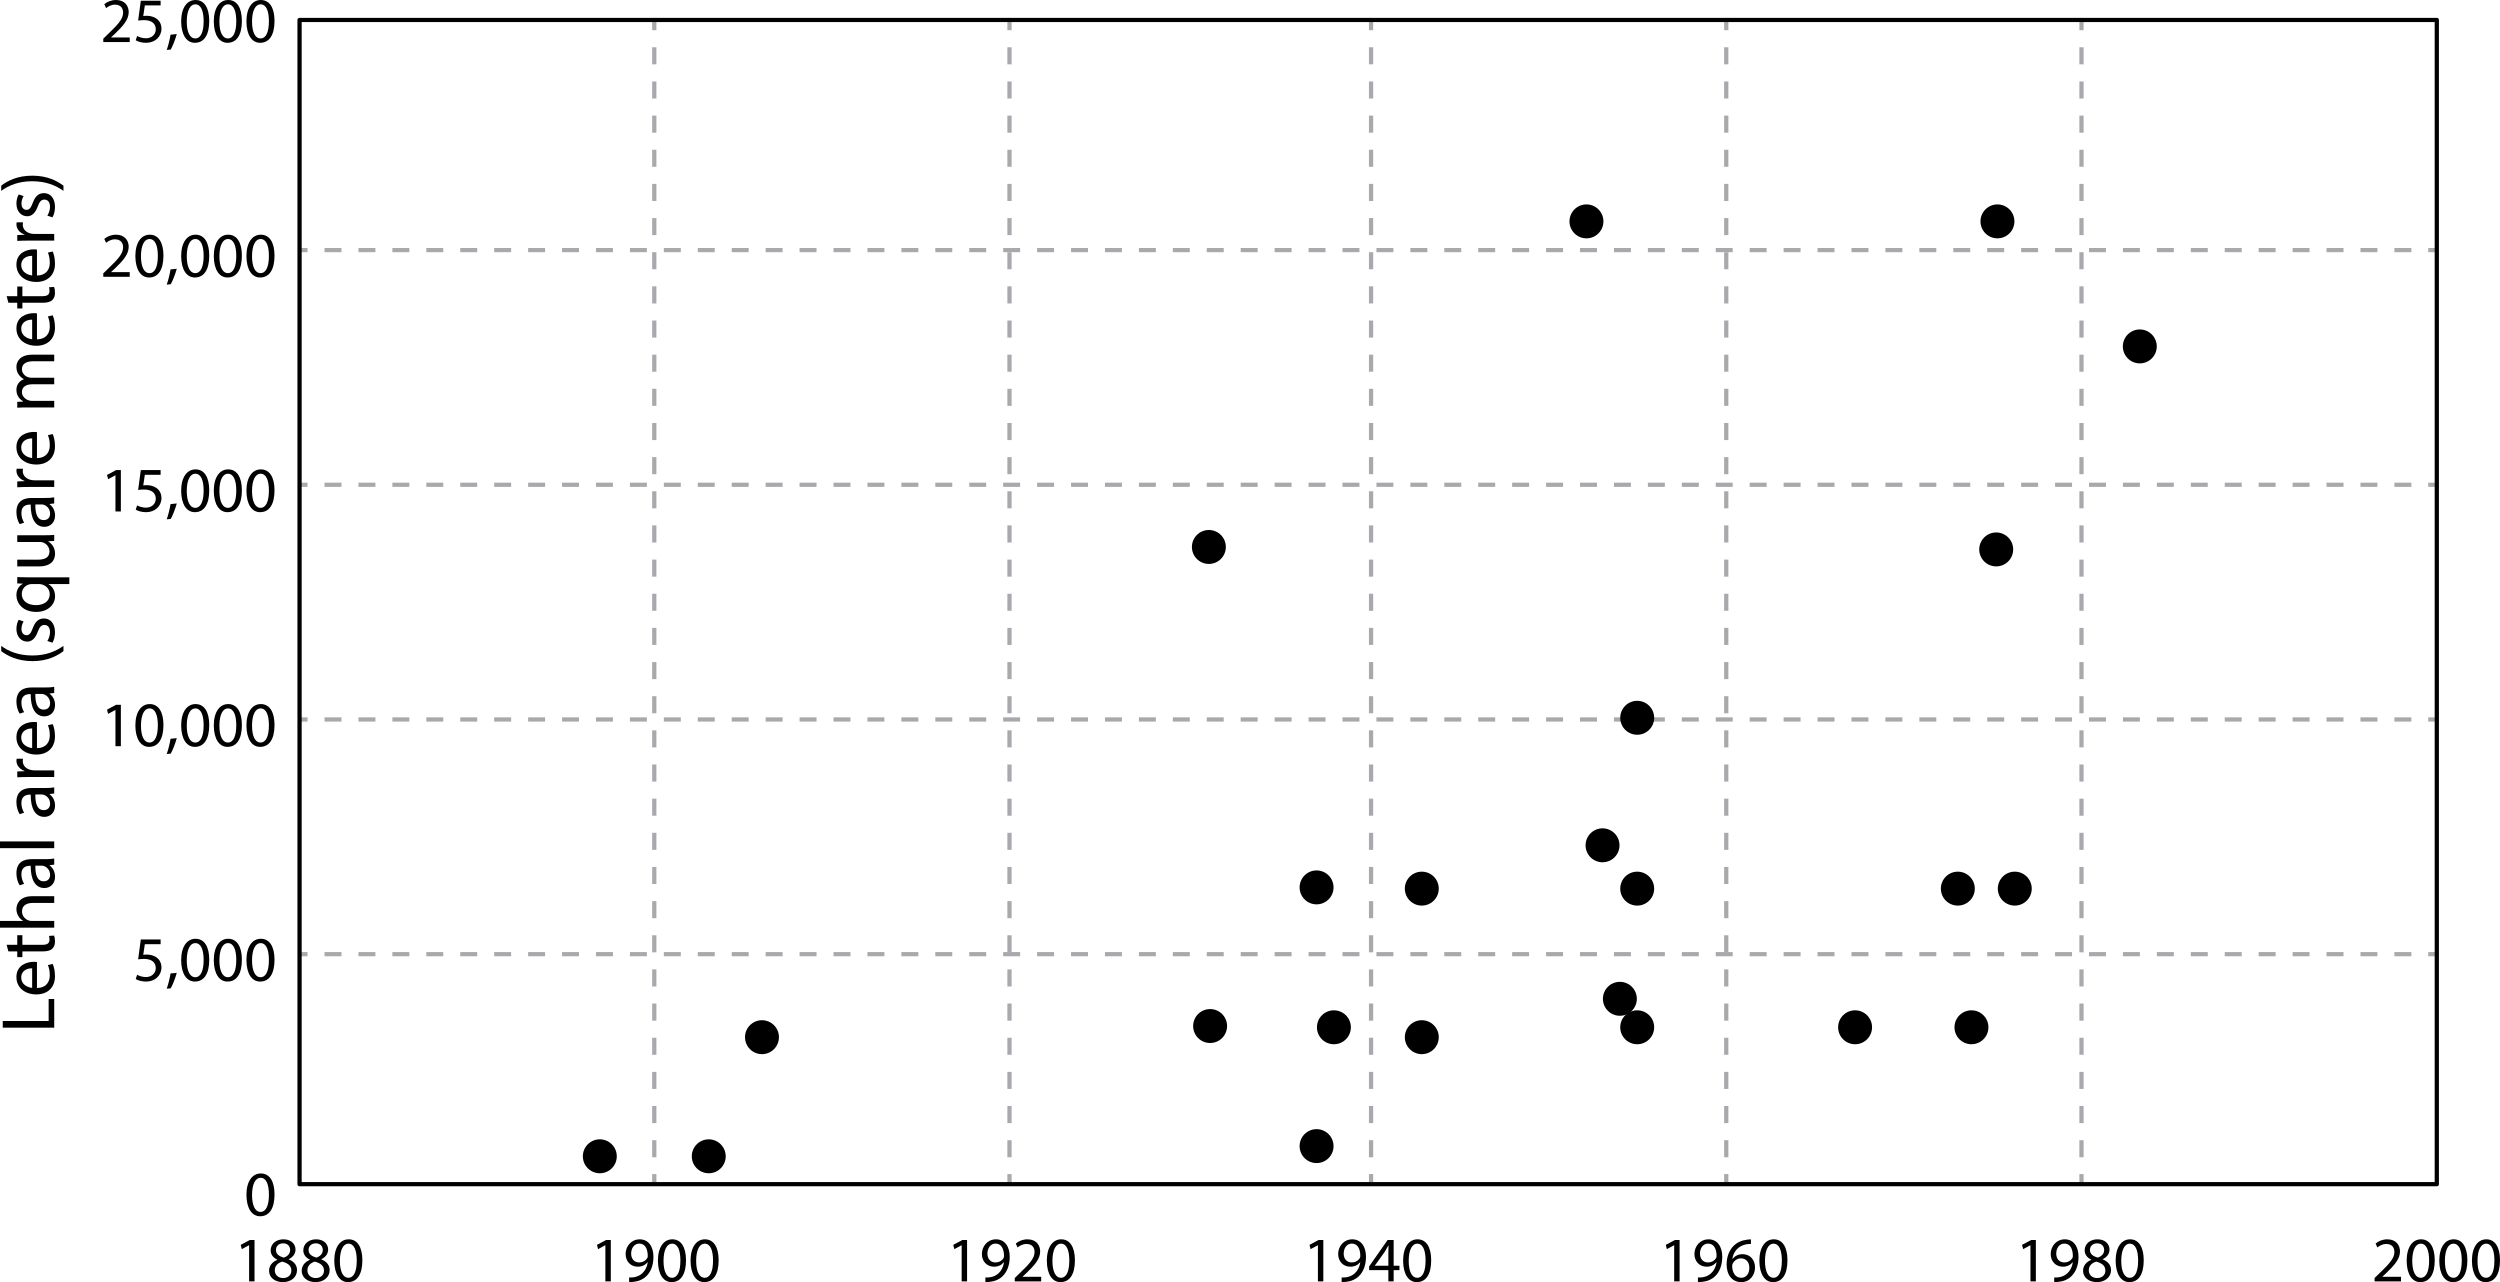 <svg xmlns="http://www.w3.org/2000/svg" xmlns:xlink="http://www.w3.org/1999/xlink" version="1.1" x="0px" y="0px" width="294.704px" height="151.139px" viewBox="0 0 294.704 151.139" enable-background="new 0 0 294.704 151.139" xml:space="preserve">
<g id="wide" display="none">
</g>
<g id="text_column">
</g>
<g id="art">
	<g>
		<path d="M0.324,121.14v-0.783h5.41v-2.593h0.657v3.376H0.324z"/>
		<path d="M4.357,116.469c1.071-0.018,1.512-0.703,1.512-1.495c0-0.567-0.099-0.909-0.225-1.207l0.567-0.135    c0.126,0.279,0.27,0.756,0.27,1.449c0,1.341-0.882,2.143-2.196,2.143s-2.35-0.774-2.35-2.043c0-1.422,1.251-1.8,2.053-1.8    c0.162,0,0.288,0.018,0.369,0.027V116.469z M3.79,114.146c-0.504-0.009-1.288,0.207-1.288,1.098c0,0.801,0.738,1.152,1.288,1.215    V114.146z"/>
		<path d="M0.783,111.378h1.251v-1.134h0.604v1.134h2.35c0.54,0,0.846-0.153,0.846-0.594c0-0.207-0.026-0.36-0.054-0.459    l0.595-0.036c0.062,0.153,0.107,0.396,0.107,0.702c0,0.369-0.117,0.666-0.333,0.855c-0.234,0.225-0.621,0.306-1.134,0.306H2.638    v0.675H2.034v-0.675H0.99L0.783,111.378z"/>
		<path d="M0,109.353v-0.792h2.719v-0.018c-0.226-0.126-0.424-0.324-0.559-0.567c-0.135-0.234-0.225-0.513-0.225-0.81    c0-0.585,0.359-1.521,1.863-1.521h2.593v0.792H3.889c-0.702,0-1.296,0.261-1.296,1.008c0,0.513,0.359,0.918,0.792,1.062    c0.108,0.045,0.225,0.054,0.378,0.054h2.629v0.792H0z"/>
		<path d="M6.392,101.926l-0.549,0.063v0.027c0.342,0.243,0.647,0.711,0.647,1.333c0,0.882-0.621,1.333-1.251,1.333    c-1.054,0-1.63-0.937-1.62-2.62H3.528c-0.359,0-1.008,0.099-1.008,0.991c0,0.405,0.126,0.828,0.324,1.134l-0.522,0.18    c-0.234-0.36-0.387-0.882-0.387-1.431c0-1.333,0.909-1.657,1.782-1.657h1.63c0.378,0,0.747-0.018,1.044-0.072V101.926z     M4.168,102.043c-0.018,0.864,0.135,1.846,0.981,1.846c0.513,0,0.756-0.342,0.756-0.747c0-0.567-0.36-0.927-0.729-1.053    c-0.08-0.027-0.171-0.045-0.252-0.045H4.168z"/>
		<path d="M0,99.982V99.19h6.392v0.792H0z"/>
		<path d="M6.392,93.538l-0.549,0.063v0.027c0.342,0.243,0.647,0.711,0.647,1.333c0,0.882-0.621,1.333-1.251,1.333    c-1.054,0-1.63-0.937-1.62-2.62H3.528c-0.359,0-1.008,0.099-1.008,0.991c0,0.405,0.126,0.828,0.324,1.134l-0.522,0.18    c-0.234-0.36-0.387-0.882-0.387-1.431c0-1.333,0.909-1.657,1.782-1.657h1.63c0.378,0,0.747-0.018,1.044-0.072V93.538z     M4.168,93.654C4.15,94.519,4.303,95.5,5.149,95.5c0.513,0,0.756-0.342,0.756-0.747c0-0.567-0.36-0.927-0.729-1.053    c-0.08-0.027-0.171-0.045-0.252-0.045H4.168z"/>
		<path d="M3.394,91.595c-0.513,0-0.954,0.009-1.359,0.036v-0.693l0.855-0.027v-0.036c-0.585-0.198-0.954-0.675-0.954-1.207    c0-0.09,0.009-0.153,0.026-0.225H2.71c-0.019,0.081-0.027,0.162-0.027,0.271c0,0.558,0.423,0.954,1.018,1.062    c0.107,0.018,0.233,0.036,0.369,0.036h2.322v0.783H3.394z"/>
		<path d="M4.357,88.194c1.071-0.018,1.512-0.702,1.512-1.495c0-0.567-0.099-0.909-0.225-1.207l0.567-0.135    c0.126,0.279,0.27,0.756,0.27,1.449c0,1.341-0.882,2.143-2.196,2.143s-2.35-0.774-2.35-2.043c0-1.422,1.251-1.8,2.053-1.8    c0.162,0,0.288,0.018,0.369,0.027V88.194z M3.79,85.872c-0.504-0.009-1.288,0.207-1.288,1.098c0,0.801,0.738,1.152,1.288,1.215    V85.872z"/>
		<path d="M6.392,81.688l-0.549,0.063v0.027c0.342,0.243,0.647,0.711,0.647,1.333c0,0.882-0.621,1.333-1.251,1.333    c-1.054,0-1.63-0.937-1.62-2.62H3.528c-0.359,0-1.008,0.099-1.008,0.991c0,0.405,0.126,0.828,0.324,1.134l-0.522,0.18    c-0.234-0.36-0.387-0.882-0.387-1.431c0-1.333,0.909-1.657,1.782-1.657h1.63c0.378,0,0.747-0.018,1.044-0.072V81.688z     M4.168,81.805C4.15,82.669,4.303,83.65,5.149,83.65c0.513,0,0.756-0.342,0.756-0.747c0-0.567-0.36-0.927-0.729-1.053    c-0.08-0.027-0.171-0.045-0.252-0.045H4.168z"/>
		<path d="M0.144,76.136c0.883,0.657,2.053,1.134,3.683,1.134c1.603,0,2.755-0.495,3.654-1.134v0.621    c-0.747,0.567-1.899,1.179-3.654,1.179c-1.773-0.009-2.926-0.612-3.683-1.179V76.136z"/>
		<path d="M5.581,75.561c0.153-0.234,0.315-0.648,0.315-1.044c0-0.576-0.288-0.847-0.648-0.847c-0.378,0-0.585,0.225-0.801,0.811    c-0.279,0.783-0.712,1.152-1.233,1.152c-0.702,0-1.278-0.567-1.278-1.503c0-0.441,0.126-0.829,0.27-1.071l0.576,0.198    c-0.107,0.171-0.252,0.486-0.252,0.892c0,0.468,0.271,0.729,0.595,0.729c0.359,0,0.521-0.261,0.738-0.828    c0.288-0.756,0.666-1.144,1.313-1.144c0.766,0,1.306,0.594,1.306,1.629c0,0.478-0.117,0.918-0.297,1.225L5.581,75.561z"/>
		<path d="M5.717,68.849v0.018c0.432,0.234,0.773,0.72,0.773,1.422c0,1.017-0.882,1.845-2.205,1.845c-1.63,0-2.35-1.053-2.35-1.971    c0-0.675,0.333-1.125,0.756-1.342v-0.018l-0.657-0.027v-0.747c0.369,0.018,0.747,0.027,1.197,0.027h4.942v0.792H5.717z     M3.799,68.849c-0.108,0-0.234,0.009-0.333,0.036c-0.486,0.117-0.9,0.541-0.9,1.135c0,0.819,0.693,1.314,1.675,1.314    c0.864,0,1.62-0.414,1.62-1.287c0-0.513-0.315-0.954-0.864-1.134c-0.108-0.036-0.261-0.063-0.378-0.063H3.799z"/>
		<path d="M5.203,63.097c0.45,0,0.847-0.009,1.188-0.036v0.702l-0.711,0.045v0.018c0.351,0.207,0.81,0.667,0.81,1.44    c0,0.685-0.378,1.503-1.908,1.503H2.034v-0.792h2.413c0.828,0,1.386-0.252,1.386-0.972c0-0.531-0.369-0.9-0.72-1.044    c-0.117-0.045-0.261-0.072-0.405-0.072H2.034v-0.792H5.203z"/>
		<path d="M6.392,59.348l-0.549,0.063v0.027c0.342,0.243,0.647,0.711,0.647,1.333c0,0.882-0.621,1.333-1.251,1.333    c-1.054,0-1.63-0.937-1.62-2.62H3.528c-0.359,0-1.008,0.099-1.008,0.99c0,0.405,0.126,0.829,0.324,1.135l-0.522,0.18    c-0.234-0.36-0.387-0.882-0.387-1.431c0-1.333,0.909-1.657,1.782-1.657h1.63c0.378,0,0.747-0.018,1.044-0.072V59.348z     M4.168,59.465C4.15,60.329,4.303,61.31,5.149,61.31c0.513,0,0.756-0.342,0.756-0.747c0-0.567-0.36-0.927-0.729-1.053    c-0.08-0.027-0.171-0.045-0.252-0.045H4.168z"/>
		<path d="M3.394,57.405c-0.513,0-0.954,0.009-1.359,0.036v-0.693l0.855-0.027v-0.036c-0.585-0.198-0.954-0.675-0.954-1.207    c0-0.09,0.009-0.153,0.026-0.225H2.71c-0.019,0.081-0.027,0.162-0.027,0.27c0,0.558,0.423,0.954,1.018,1.062    c0.107,0.018,0.233,0.036,0.369,0.036h2.322v0.783H3.394z"/>
		<path d="M4.357,54.004c1.071-0.018,1.512-0.703,1.512-1.495c0-0.567-0.099-0.909-0.225-1.207l0.567-0.135    c0.126,0.279,0.27,0.756,0.27,1.449c0,1.341-0.882,2.143-2.196,2.143s-2.35-0.774-2.35-2.043c0-1.422,1.251-1.8,2.053-1.8    c0.162,0,0.288,0.018,0.369,0.027V54.004z M3.79,51.682c-0.504-0.009-1.288,0.207-1.288,1.098c0,0.801,0.738,1.152,1.288,1.215    V51.682z"/>
		<path d="M3.214,48.029c-0.45,0-0.819,0.009-1.18,0.036v-0.693l0.702-0.036v-0.027c-0.414-0.243-0.801-0.648-0.801-1.368    c0-0.594,0.359-1.044,0.873-1.233v-0.018c-0.243-0.135-0.433-0.306-0.567-0.486c-0.198-0.261-0.306-0.549-0.306-0.963    c0-0.576,0.378-1.431,1.891-1.431h2.565v0.774H3.925c-0.837,0-1.342,0.306-1.342,0.945c0,0.45,0.334,0.801,0.721,0.937    C3.412,44.5,3.556,44.527,3.7,44.527h2.691v0.774h-2.61c-0.693,0-1.198,0.306-1.198,0.91c0,0.495,0.396,0.855,0.793,0.981    c0.117,0.045,0.252,0.063,0.387,0.063h2.629v0.774H3.214z"/>
		<path d="M4.357,40.005c1.071-0.018,1.512-0.703,1.512-1.495c0-0.567-0.099-0.909-0.225-1.207l0.567-0.135    c0.126,0.279,0.27,0.756,0.27,1.449c0,1.341-0.882,2.143-2.196,2.143s-2.35-0.774-2.35-2.043c0-1.422,1.251-1.8,2.053-1.8    c0.162,0,0.288,0.018,0.369,0.027V40.005z M3.79,37.683c-0.504-0.009-1.288,0.207-1.288,1.098c0,0.801,0.738,1.152,1.288,1.215    V37.683z"/>
		<path d="M0.783,34.914h1.251V33.78h0.604v1.134h2.35c0.54,0,0.846-0.153,0.846-0.594c0-0.207-0.026-0.36-0.054-0.459l0.595-0.036    c0.062,0.153,0.107,0.396,0.107,0.702c0,0.369-0.117,0.666-0.333,0.855c-0.234,0.225-0.621,0.306-1.134,0.306H2.638v0.675H2.034    v-0.675H0.99L0.783,34.914z"/>
		<path d="M4.357,32.482c1.071-0.018,1.512-0.702,1.512-1.495c0-0.567-0.099-0.909-0.225-1.207l0.567-0.135    c0.126,0.279,0.27,0.756,0.27,1.449c0,1.341-0.882,2.143-2.196,2.143s-2.35-0.774-2.35-2.043c0-1.422,1.251-1.8,2.053-1.8    c0.162,0,0.288,0.018,0.369,0.027V32.482z M3.79,30.16c-0.504-0.009-1.288,0.207-1.288,1.098c0,0.801,0.738,1.152,1.288,1.215    V30.16z"/>
		<path d="M3.394,28.363c-0.513,0-0.954,0.009-1.359,0.036v-0.693l0.855-0.027v-0.036c-0.585-0.198-0.954-0.675-0.954-1.207    c0-0.09,0.009-0.153,0.026-0.225H2.71c-0.019,0.081-0.027,0.162-0.027,0.27c0,0.558,0.423,0.954,1.018,1.062    c0.107,0.018,0.233,0.036,0.369,0.036h2.322v0.783H3.394z"/>
		<path d="M5.581,25.421c0.153-0.234,0.315-0.648,0.315-1.044c0-0.576-0.288-0.847-0.648-0.847c-0.378,0-0.585,0.225-0.801,0.811    c-0.279,0.783-0.712,1.152-1.233,1.152c-0.702,0-1.278-0.567-1.278-1.503c0-0.441,0.126-0.828,0.27-1.071l0.576,0.198    c-0.107,0.171-0.252,0.486-0.252,0.892c0,0.468,0.271,0.729,0.595,0.729c0.359,0,0.521-0.261,0.738-0.828    c0.288-0.756,0.666-1.144,1.313-1.144c0.766,0,1.306,0.594,1.306,1.629c0,0.478-0.117,0.918-0.297,1.225L5.581,25.421z"/>
		<path d="M7.48,22.5c-0.891-0.639-2.062-1.134-3.682-1.134c-1.611,0-2.764,0.486-3.655,1.134v-0.612    c0.738-0.576,1.891-1.179,3.664-1.179c1.765,0,2.908,0.603,3.673,1.179V22.5z"/>
	</g>
	<g>
		<path d="M12.176,4.962V4.557l0.518-0.503c1.246-1.187,1.809-1.817,1.817-2.553c0-0.495-0.24-0.953-0.969-0.953    c-0.443,0-0.811,0.225-1.036,0.413l-0.21-0.466C12.634,0.21,13.115,0,13.678,0c1.051,0,1.494,0.721,1.494,1.418    c0,0.901-0.653,1.63-1.682,2.62l-0.39,0.36v0.016h2.192v0.548H12.176z"/>
		<path d="M18.936,0.638h-1.862l-0.188,1.254c0.113-0.016,0.218-0.03,0.398-0.03c0.375,0,0.75,0.083,1.051,0.263    c0.383,0.218,0.698,0.639,0.698,1.254c0,0.953-0.758,1.667-1.816,1.667c-0.533,0-0.984-0.15-1.216-0.301l0.165-0.503    c0.203,0.12,0.601,0.271,1.043,0.271c0.623,0,1.156-0.405,1.156-1.059c-0.008-0.631-0.428-1.081-1.404-1.081    c-0.278,0-0.496,0.03-0.676,0.053l0.315-2.343h2.334V0.638z"/>
		<path d="M19.653,5.886c0.165-0.443,0.368-1.247,0.45-1.795l0.736-0.075c-0.172,0.639-0.503,1.472-0.713,1.824L19.653,5.886z"/>
		<path d="M24.666,2.47c0,1.659-0.616,2.575-1.697,2.575c-0.953,0-1.599-0.894-1.614-2.508C21.355,0.9,22.061,0,23.052,0    C24.081,0,24.666,0.915,24.666,2.47z M22.016,2.545c0,1.269,0.39,1.989,0.991,1.989c0.676,0,0.999-0.788,0.999-2.034    c0-1.201-0.308-1.99-0.991-1.99C22.436,0.51,22.016,1.216,22.016,2.545z"/>
		<path d="M28.513,2.47c0,1.659-0.616,2.575-1.697,2.575c-0.954,0-1.599-0.894-1.614-2.508C25.203,0.9,25.908,0,26.899,0    C27.928,0,28.513,0.915,28.513,2.47z M25.863,2.545c0,1.269,0.391,1.989,0.991,1.989c0.676,0,0.999-0.788,0.999-2.034    c0-1.201-0.308-1.99-0.991-1.99C26.284,0.51,25.863,1.216,25.863,2.545z"/>
		<path d="M32.36,2.47c0,1.659-0.616,2.575-1.697,2.575c-0.953,0-1.599-0.894-1.614-2.508C29.049,0.9,29.755,0,30.746,0    C31.775,0,32.36,0.915,32.36,2.47z M29.71,2.545c0,1.269,0.39,1.989,0.991,1.989c0.676,0,0.999-0.788,0.999-2.034    c0-1.201-0.308-1.99-0.991-1.99C30.13,0.51,29.71,1.216,29.71,2.545z"/>
		<path d="M12.176,32.628v-0.405l0.518-0.503c1.246-1.187,1.809-1.817,1.817-2.553c0-0.495-0.24-0.953-0.969-0.953    c-0.443,0-0.811,0.225-1.036,0.413l-0.21-0.466c0.338-0.285,0.818-0.495,1.381-0.495c1.051,0,1.494,0.721,1.494,1.418    c0,0.901-0.653,1.63-1.682,2.62l-0.39,0.36v0.016h2.192v0.548H12.176z"/>
		<path d="M19.267,30.136c0,1.659-0.616,2.575-1.697,2.575c-0.953,0-1.599-0.894-1.614-2.508c0-1.637,0.706-2.537,1.697-2.537    C18.681,27.666,19.267,28.581,19.267,30.136z M16.617,30.211c0,1.269,0.39,1.989,0.991,1.989c0.676,0,0.999-0.788,0.999-2.034    c0-1.201-0.308-1.99-0.991-1.99C17.037,28.176,16.617,28.882,16.617,30.211z"/>
		<path d="M19.653,33.552c0.165-0.443,0.368-1.247,0.45-1.795l0.736-0.075c-0.172,0.639-0.503,1.472-0.713,1.824L19.653,33.552z"/>
		<path d="M24.666,30.136c0,1.659-0.616,2.575-1.697,2.575c-0.953,0-1.599-0.894-1.614-2.508c0-1.637,0.706-2.537,1.697-2.537    C24.081,27.666,24.666,28.581,24.666,30.136z M22.016,30.211c0,1.269,0.39,1.989,0.991,1.989c0.676,0,0.999-0.788,0.999-2.034    c0-1.201-0.308-1.99-0.991-1.99C22.436,28.176,22.016,28.882,22.016,30.211z"/>
		<path d="M28.513,30.136c0,1.659-0.616,2.575-1.697,2.575c-0.954,0-1.599-0.894-1.614-2.508c0-1.637,0.706-2.537,1.696-2.537    C27.928,27.666,28.513,28.581,28.513,30.136z M25.863,30.211c0,1.269,0.391,1.989,0.991,1.989c0.676,0,0.999-0.788,0.999-2.034    c0-1.201-0.308-1.99-0.991-1.99C26.284,28.176,25.863,28.882,25.863,30.211z"/>
		<path d="M32.36,30.136c0,1.659-0.616,2.575-1.697,2.575c-0.953,0-1.599-0.894-1.614-2.508c0-1.637,0.706-2.537,1.697-2.537    C31.775,27.666,32.36,28.581,32.36,30.136z M29.71,30.211c0,1.269,0.39,1.989,0.991,1.989c0.676,0,0.999-0.788,0.999-2.034    c0-1.201-0.308-1.99-0.991-1.99C30.13,28.176,29.71,28.882,29.71,30.211z"/>
		<path d="M13.61,56.029h-0.015l-0.849,0.458l-0.127-0.503l1.066-0.57h0.563v4.88H13.61V56.029z"/>
		<path d="M18.936,55.97h-1.862l-0.188,1.254c0.113-0.016,0.218-0.03,0.398-0.03c0.375,0,0.75,0.083,1.051,0.263    c0.383,0.218,0.698,0.639,0.698,1.254c0,0.953-0.758,1.667-1.816,1.667c-0.533,0-0.984-0.15-1.216-0.301l0.165-0.503    c0.203,0.12,0.601,0.271,1.043,0.271c0.623,0,1.156-0.405,1.156-1.059c-0.008-0.631-0.428-1.081-1.404-1.081    c-0.278,0-0.496,0.03-0.676,0.053l0.315-2.343h2.334V55.97z"/>
		<path d="M19.653,61.218c0.165-0.443,0.368-1.247,0.45-1.795l0.736-0.075c-0.172,0.639-0.503,1.472-0.713,1.824L19.653,61.218z"/>
		<path d="M24.666,57.802c0,1.659-0.616,2.575-1.697,2.575c-0.953,0-1.599-0.894-1.614-2.508c0-1.637,0.706-2.537,1.697-2.537    C24.081,55.332,24.666,56.247,24.666,57.802z M22.016,57.877c0,1.269,0.39,1.989,0.991,1.989c0.676,0,0.999-0.788,0.999-2.034    c0-1.201-0.308-1.99-0.991-1.99C22.436,55.842,22.016,56.548,22.016,57.877z"/>
		<path d="M28.513,57.802c0,1.659-0.616,2.575-1.697,2.575c-0.954,0-1.599-0.894-1.614-2.508c0-1.637,0.706-2.537,1.696-2.537    C27.928,55.332,28.513,56.247,28.513,57.802z M25.863,57.877c0,1.269,0.391,1.989,0.991,1.989c0.676,0,0.999-0.788,0.999-2.034    c0-1.201-0.308-1.99-0.991-1.99C26.284,55.842,25.863,56.548,25.863,57.877z"/>
		<path d="M32.36,57.802c0,1.659-0.616,2.575-1.697,2.575c-0.953,0-1.599-0.894-1.614-2.508c0-1.637,0.706-2.537,1.697-2.537    C31.775,55.332,32.36,56.247,32.36,57.802z M29.71,57.877c0,1.269,0.39,1.989,0.991,1.989c0.676,0,0.999-0.788,0.999-2.034    c0-1.201-0.308-1.99-0.991-1.99C30.13,55.842,29.71,56.548,29.71,57.877z"/>
		<path d="M13.61,83.695h-0.015l-0.849,0.458l-0.127-0.503l1.066-0.57h0.563v4.88H13.61V83.695z"/>
		<path d="M19.267,85.468c0,1.659-0.616,2.575-1.697,2.575c-0.953,0-1.599-0.894-1.614-2.508c0-1.637,0.706-2.537,1.697-2.537    C18.681,82.998,19.267,83.913,19.267,85.468z M16.617,85.543c0,1.269,0.39,1.989,0.991,1.989c0.676,0,0.999-0.788,0.999-2.034    c0-1.201-0.308-1.99-0.991-1.99C17.037,83.508,16.617,84.214,16.617,85.543z"/>
		<path d="M19.653,88.884c0.165-0.443,0.368-1.247,0.45-1.795l0.736-0.075c-0.172,0.639-0.503,1.472-0.713,1.824L19.653,88.884z"/>
		<path d="M24.666,85.468c0,1.659-0.616,2.575-1.697,2.575c-0.953,0-1.599-0.894-1.614-2.508c0-1.637,0.706-2.537,1.697-2.537    C24.081,82.998,24.666,83.913,24.666,85.468z M22.016,85.543c0,1.269,0.39,1.989,0.991,1.989c0.676,0,0.999-0.788,0.999-2.034    c0-1.201-0.308-1.99-0.991-1.99C22.436,83.508,22.016,84.214,22.016,85.543z"/>
		<path d="M28.513,85.468c0,1.659-0.616,2.575-1.697,2.575c-0.954,0-1.599-0.894-1.614-2.508c0-1.637,0.706-2.537,1.696-2.537    C27.928,82.998,28.513,83.913,28.513,85.468z M25.863,85.543c0,1.269,0.391,1.989,0.991,1.989c0.676,0,0.999-0.788,0.999-2.034    c0-1.201-0.308-1.99-0.991-1.99C26.284,83.508,25.863,84.214,25.863,85.543z"/>
		<path d="M32.36,85.468c0,1.659-0.616,2.575-1.697,2.575c-0.953,0-1.599-0.894-1.614-2.508c0-1.637,0.706-2.537,1.697-2.537    C31.775,82.998,32.36,83.913,32.36,85.468z M29.71,85.543c0,1.269,0.39,1.989,0.991,1.989c0.676,0,0.999-0.788,0.999-2.034    c0-1.201-0.308-1.99-0.991-1.99C30.13,83.508,29.71,84.214,29.71,85.543z"/>
		<path d="M18.936,111.302h-1.862l-0.188,1.254c0.113-0.016,0.218-0.03,0.398-0.03c0.375,0,0.75,0.083,1.051,0.263    c0.383,0.218,0.698,0.639,0.698,1.254c0,0.953-0.758,1.667-1.816,1.667c-0.533,0-0.984-0.15-1.216-0.301l0.165-0.503    c0.203,0.12,0.601,0.271,1.043,0.271c0.623,0,1.156-0.405,1.156-1.059c-0.008-0.631-0.428-1.081-1.404-1.081    c-0.278,0-0.496,0.03-0.676,0.053l0.315-2.343h2.334V111.302z"/>
		<path d="M19.653,116.55c0.165-0.443,0.368-1.247,0.45-1.795l0.736-0.075c-0.172,0.639-0.503,1.472-0.713,1.824L19.653,116.55z"/>
		<path d="M24.666,113.134c0,1.659-0.616,2.575-1.697,2.575c-0.953,0-1.599-0.894-1.614-2.508c0-1.637,0.706-2.537,1.697-2.537    C24.081,110.664,24.666,111.579,24.666,113.134z M22.016,113.209c0,1.269,0.39,1.989,0.991,1.989c0.676,0,0.999-0.788,0.999-2.034    c0-1.201-0.308-1.99-0.991-1.99C22.436,111.174,22.016,111.88,22.016,113.209z"/>
		<path d="M28.513,113.134c0,1.659-0.616,2.575-1.697,2.575c-0.954,0-1.599-0.894-1.614-2.508c0-1.637,0.706-2.537,1.696-2.537    C27.928,110.664,28.513,111.579,28.513,113.134z M25.863,113.209c0,1.269,0.391,1.989,0.991,1.989    c0.676,0,0.999-0.788,0.999-2.034c0-1.201-0.308-1.99-0.991-1.99C26.284,111.174,25.863,111.88,25.863,113.209z"/>
		<path d="M32.36,113.134c0,1.659-0.616,2.575-1.697,2.575c-0.953,0-1.599-0.894-1.614-2.508c0-1.637,0.706-2.537,1.697-2.537    C31.775,110.664,32.36,111.579,32.36,113.134z M29.71,113.209c0,1.269,0.39,1.989,0.991,1.989c0.676,0,0.999-0.788,0.999-2.034    c0-1.201-0.308-1.99-0.991-1.99C30.13,111.174,29.71,111.88,29.71,113.209z"/>
		<path d="M32.361,140.8c0,1.659-0.616,2.575-1.697,2.575c-0.953,0-1.599-0.894-1.614-2.508c0-1.637,0.706-2.537,1.697-2.537    C31.776,138.33,32.361,139.245,32.361,140.8z M29.711,140.875c0,1.269,0.39,1.989,0.991,1.989c0.676,0,0.999-0.788,0.999-2.034    c0-1.201-0.308-1.99-0.991-1.99C30.131,138.84,29.711,139.546,29.711,140.875z"/>
	</g>
	<g>
		<g>
			<g>
				
					<line fill="none" stroke="#A7A9AC" stroke-width="0.5" stroke-linejoin="round" x1="35.255" y1="29.481" x2="36.255" y2="29.481"/>
				
					<line fill="none" stroke="#A7A9AC" stroke-width="0.5" stroke-linejoin="round" stroke-dasharray="2,2" x1="38.255" y1="29.481" x2="285.243" y2="29.481"/>
				
					<line fill="none" stroke="#A7A9AC" stroke-width="0.5" stroke-linejoin="round" x1="286.243" y1="29.481" x2="287.243" y2="29.481"/>
			</g>
			<g>
				
					<line fill="none" stroke="#A7A9AC" stroke-width="0.5" stroke-linejoin="round" x1="35.255" y1="57.146" x2="36.255" y2="57.146"/>
				
					<line fill="none" stroke="#A7A9AC" stroke-width="0.5" stroke-linejoin="round" stroke-dasharray="2,2" x1="38.255" y1="57.146" x2="285.243" y2="57.146"/>
				
					<line fill="none" stroke="#A7A9AC" stroke-width="0.5" stroke-linejoin="round" x1="286.243" y1="57.146" x2="287.243" y2="57.146"/>
			</g>
			<g>
				
					<line fill="none" stroke="#A7A9AC" stroke-width="0.5" stroke-linejoin="round" x1="35.255" y1="84.812" x2="36.255" y2="84.812"/>
				
					<line fill="none" stroke="#A7A9AC" stroke-width="0.5" stroke-linejoin="round" stroke-dasharray="2,2" x1="38.255" y1="84.812" x2="285.243" y2="84.812"/>
				
					<line fill="none" stroke="#A7A9AC" stroke-width="0.5" stroke-linejoin="round" x1="286.243" y1="84.812" x2="287.243" y2="84.812"/>
			</g>
			<g>
				
					<line fill="none" stroke="#A7A9AC" stroke-width="0.5" stroke-linejoin="round" x1="35.255" y1="112.479" x2="36.255" y2="112.479"/>
				
					<line fill="none" stroke="#A7A9AC" stroke-width="0.5" stroke-linejoin="round" stroke-dasharray="2,2" x1="38.255" y1="112.479" x2="285.243" y2="112.479"/>
				
					<line fill="none" stroke="#A7A9AC" stroke-width="0.5" stroke-linejoin="round" x1="286.243" y1="112.479" x2="287.243" y2="112.479"/>
			</g>
		</g>
	</g>
	<g>
		<g>
			<g>
				
					<line fill="none" stroke="#A7A9AC" stroke-width="0.5" stroke-linejoin="round" x1="245.369" y1="2.562" x2="245.369" y2="3.562"/>
				
					<line fill="none" stroke="#A7A9AC" stroke-width="0.5" stroke-linejoin="round" stroke-dasharray="2.013,2.013" x1="245.369" y1="5.574" x2="245.369" y2="137.392"/>
				
					<line fill="none" stroke="#A7A9AC" stroke-width="0.5" stroke-linejoin="round" x1="245.369" y1="138.398" x2="245.369" y2="139.398"/>
			</g>
			<g>
				
					<line fill="none" stroke="#A7A9AC" stroke-width="0.5" stroke-linejoin="round" x1="203.494" y1="2.562" x2="203.494" y2="3.562"/>
				
					<line fill="none" stroke="#A7A9AC" stroke-width="0.5" stroke-linejoin="round" stroke-dasharray="2.013,2.013" x1="203.494" y1="5.574" x2="203.494" y2="137.392"/>
				
					<line fill="none" stroke="#A7A9AC" stroke-width="0.5" stroke-linejoin="round" x1="203.494" y1="138.398" x2="203.494" y2="139.398"/>
			</g>
			<g>
				
					<line fill="none" stroke="#A7A9AC" stroke-width="0.5" stroke-linejoin="round" x1="161.623" y1="2.562" x2="161.623" y2="3.562"/>
				
					<line fill="none" stroke="#A7A9AC" stroke-width="0.5" stroke-linejoin="round" stroke-dasharray="2.013,2.013" x1="161.623" y1="5.574" x2="161.623" y2="137.392"/>
				
					<line fill="none" stroke="#A7A9AC" stroke-width="0.5" stroke-linejoin="round" x1="161.623" y1="138.398" x2="161.623" y2="139.398"/>
			</g>
			<g>
				
					<line fill="none" stroke="#A7A9AC" stroke-width="0.5" stroke-linejoin="round" x1="119.001" y1="2.562" x2="119.001" y2="3.562"/>
				
					<line fill="none" stroke="#A7A9AC" stroke-width="0.5" stroke-linejoin="round" stroke-dasharray="2.013,2.013" x1="119.001" y1="5.574" x2="119.001" y2="137.392"/>
				
					<line fill="none" stroke="#A7A9AC" stroke-width="0.5" stroke-linejoin="round" x1="119.001" y1="138.398" x2="119.001" y2="139.398"/>
			</g>
			<g>
				
					<line fill="none" stroke="#A7A9AC" stroke-width="0.5" stroke-linejoin="round" x1="77.128" y1="2.562" x2="77.128" y2="3.562"/>
				
					<line fill="none" stroke="#A7A9AC" stroke-width="0.5" stroke-linejoin="round" stroke-dasharray="2.013,2.013" x1="77.128" y1="5.574" x2="77.128" y2="137.392"/>
				
					<line fill="none" stroke="#A7A9AC" stroke-width="0.5" stroke-linejoin="round" x1="77.128" y1="138.398" x2="77.128" y2="139.398"/>
			</g>
		</g>
	</g>
	
		<rect x="35.312" y="2.355" fill="none" stroke="#000000" stroke-width="0.5" stroke-linejoin="round" stroke-miterlimit="10" width="251.942" height="137.237"/>
	<circle cx="70.707" cy="136.306" r="2"/>
	<circle cx="83.548" cy="136.306" r="2"/>
	<circle cx="89.823" cy="122.265" r="2"/>
	<circle cx="142.65" cy="120.951" r="2"/>
	<circle cx="157.243" cy="121.097" r="2"/>
	<circle cx="167.604" cy="122.265" r="2"/>
	<circle cx="190.953" cy="117.741" r="2"/>
	<circle cx="192.996" cy="121.097" r="2"/>
	<circle cx="218.681" cy="121.097" r="2"/>
	<circle cx="232.398" cy="121.097" r="2"/>
	<circle cx="192.996" cy="104.753" r="2"/>
	<circle cx="188.91" cy="99.646" r="2"/>
	<circle cx="187.014" cy="26.097" r="2"/>
	<circle cx="235.462" cy="26.097" r="2"/>
	<circle cx="252.243" cy="40.836" r="2"/>
	<circle cx="235.316" cy="64.768" r="2"/>
	<circle cx="230.792" cy="104.753" r="2"/>
	<circle cx="237.505" cy="104.753" r="2"/>
	<circle cx="192.996" cy="84.614" r="2"/>
	<circle cx="167.604" cy="104.753" r="2"/>
	<circle cx="155.2" cy="135.106" r="2"/>
	<circle cx="155.2" cy="104.607" r="2"/>
	<circle cx="142.504" cy="64.477" r="2"/>
	<g>
		<path d="M29.366,146.791h-0.015l-0.849,0.458l-0.127-0.503l1.066-0.57h0.563v4.88h-0.638V146.791z"/>
		<path d="M31.719,149.817c0-0.616,0.368-1.052,0.968-1.307l-0.007-0.022c-0.541-0.256-0.773-0.676-0.773-1.096    c0-0.773,0.653-1.299,1.509-1.299c0.946,0,1.419,0.593,1.419,1.201c0,0.412-0.203,0.855-0.804,1.141v0.022    c0.608,0.24,0.983,0.668,0.983,1.262c0,0.848-0.728,1.419-1.659,1.419C32.334,151.139,31.719,150.53,31.719,149.817z     M34.346,149.787c0-0.594-0.413-0.879-1.073-1.066c-0.571,0.165-0.878,0.541-0.878,1.006c-0.023,0.496,0.353,0.932,0.976,0.932    C33.963,150.658,34.346,150.29,34.346,149.787z M32.529,147.347c0,0.488,0.368,0.751,0.931,0.901    c0.42-0.143,0.743-0.443,0.743-0.886c0-0.391-0.233-0.796-0.826-0.796C32.83,146.566,32.529,146.927,32.529,147.347z"/>
		<path d="M35.566,149.817c0-0.616,0.368-1.052,0.968-1.307l-0.007-0.022c-0.541-0.256-0.773-0.676-0.773-1.096    c0-0.773,0.653-1.299,1.509-1.299c0.946,0,1.418,0.593,1.418,1.201c0,0.412-0.203,0.855-0.803,1.141v0.022    c0.608,0.24,0.984,0.668,0.984,1.262c0,0.848-0.729,1.419-1.659,1.419C36.182,151.139,35.566,150.53,35.566,149.817z     M38.193,149.787c0-0.594-0.413-0.879-1.074-1.066c-0.57,0.165-0.878,0.541-0.878,1.006c-0.022,0.496,0.353,0.932,0.976,0.932    C37.811,150.658,38.193,150.29,38.193,149.787z M36.376,147.347c0,0.488,0.368,0.751,0.931,0.901    c0.42-0.143,0.743-0.443,0.743-0.886c0-0.391-0.233-0.796-0.826-0.796C36.677,146.566,36.376,146.927,36.376,147.347z"/>
		<path d="M42.716,148.563c0,1.659-0.616,2.575-1.697,2.575c-0.954,0-1.599-0.894-1.614-2.508c0-1.637,0.706-2.537,1.696-2.537    C42.131,146.094,42.716,147.009,42.716,148.563z M40.066,148.639c0,1.269,0.391,1.989,0.991,1.989    c0.676,0,0.999-0.788,0.999-2.034c0-1.201-0.308-1.99-0.991-1.99C40.487,146.604,40.066,147.31,40.066,148.639z"/>
	</g>
	<g>
		<path d="M71.364,146.791h-0.015l-0.849,0.458l-0.127-0.503l1.066-0.57h0.563v4.88h-0.638V146.791z"/>
		<path d="M74.16,150.59c0.143,0.016,0.308,0,0.533-0.022c0.383-0.052,0.743-0.21,1.021-0.473c0.323-0.293,0.555-0.721,0.646-1.299    h-0.022c-0.271,0.33-0.661,0.525-1.149,0.525c-0.878,0-1.441-0.66-1.441-1.494c0-0.923,0.668-1.733,1.667-1.733    c0.998,0,1.614,0.811,1.614,2.057c0,1.073-0.36,1.824-0.841,2.29c-0.375,0.367-0.893,0.593-1.419,0.652    c-0.24,0.038-0.45,0.046-0.608,0.038V150.59z M74.4,147.782c0,0.608,0.368,1.036,0.938,1.036c0.443,0,0.788-0.218,0.961-0.511    c0.038-0.06,0.06-0.135,0.06-0.24c0-0.833-0.308-1.471-0.999-1.471C74.798,146.597,74.4,147.092,74.4,147.782z"/>
		<path d="M80.867,148.563c0,1.659-0.616,2.575-1.697,2.575c-0.953,0-1.599-0.894-1.614-2.508c0-1.637,0.706-2.537,1.697-2.537    C80.282,146.094,80.867,147.009,80.867,148.563z M78.217,148.639c0,1.269,0.39,1.989,0.991,1.989c0.676,0,0.999-0.788,0.999-2.034    c0-1.201-0.308-1.99-0.991-1.99C78.637,146.604,78.217,147.31,78.217,148.639z"/>
		<path d="M84.714,148.563c0,1.659-0.616,2.575-1.697,2.575c-0.954,0-1.599-0.894-1.614-2.508c0-1.637,0.706-2.537,1.696-2.537    C84.129,146.094,84.714,147.009,84.714,148.563z M82.064,148.639c0,1.269,0.391,1.989,0.991,1.989    c0.676,0,0.999-0.788,0.999-2.034c0-1.201-0.308-1.99-0.991-1.99C82.485,146.604,82.064,147.31,82.064,148.639z"/>
	</g>
	<g>
		<path d="M113.362,146.791h-0.015l-0.849,0.458l-0.127-0.503l1.066-0.57H114v4.88h-0.638V146.791z"/>
		<path d="M116.158,150.59c0.143,0.016,0.308,0,0.533-0.022c0.383-0.052,0.743-0.21,1.021-0.473    c0.323-0.293,0.555-0.721,0.646-1.299h-0.022c-0.271,0.33-0.661,0.525-1.149,0.525c-0.878,0-1.441-0.66-1.441-1.494    c0-0.923,0.668-1.733,1.667-1.733c0.998,0,1.614,0.811,1.614,2.057c0,1.073-0.36,1.824-0.841,2.29    c-0.375,0.367-0.893,0.593-1.419,0.652c-0.24,0.038-0.45,0.046-0.608,0.038V150.59z M116.398,147.782    c0,0.608,0.368,1.036,0.938,1.036c0.443,0,0.788-0.218,0.961-0.511c0.038-0.06,0.06-0.135,0.06-0.24    c0-0.833-0.308-1.471-0.999-1.471C116.796,146.597,116.398,147.092,116.398,147.782z"/>
		<path d="M119.622,151.056v-0.405l0.518-0.503c1.246-1.187,1.809-1.817,1.816-2.553c0-0.495-0.24-0.953-0.968-0.953    c-0.443,0-0.811,0.225-1.036,0.413l-0.21-0.466c0.338-0.285,0.818-0.495,1.381-0.495c1.051,0,1.494,0.721,1.494,1.418    c0,0.901-0.653,1.63-1.682,2.62l-0.391,0.36v0.016h2.192v0.548H119.622z"/>
		<path d="M126.712,148.563c0,1.659-0.616,2.575-1.697,2.575c-0.954,0-1.599-0.894-1.614-2.508c0-1.637,0.706-2.537,1.696-2.537    C126.127,146.094,126.712,147.009,126.712,148.563z M124.062,148.639c0,1.269,0.391,1.989,0.991,1.989    c0.676,0,0.999-0.788,0.999-2.034c0-1.201-0.308-1.99-0.991-1.99C124.483,146.604,124.062,147.31,124.062,148.639z"/>
	</g>
	<g>
		<path d="M155.36,146.791h-0.016l-0.849,0.458l-0.128-0.503l1.066-0.57h0.562v4.88h-0.637V146.791z"/>
		<path d="M158.155,150.59c0.143,0.016,0.309,0,0.533-0.022c0.383-0.052,0.744-0.21,1.021-0.473    c0.322-0.293,0.555-0.721,0.646-1.299h-0.022c-0.271,0.33-0.66,0.525-1.148,0.525c-0.879,0-1.441-0.66-1.441-1.494    c0-0.923,0.668-1.733,1.666-1.733s1.614,0.811,1.614,2.057c0,1.073-0.36,1.824-0.841,2.29c-0.375,0.367-0.893,0.593-1.419,0.652    c-0.24,0.038-0.45,0.046-0.608,0.038V150.59z M158.396,147.782c0,0.608,0.368,1.036,0.939,1.036c0.442,0,0.787-0.218,0.961-0.511    c0.037-0.06,0.06-0.135,0.06-0.24c0-0.833-0.308-1.471-0.999-1.471C158.794,146.597,158.396,147.092,158.396,147.782z"/>
		<path d="M163.662,151.056v-1.329h-2.267v-0.436l2.176-3.115h0.714v3.033h0.683v0.518h-0.683v1.329H163.662z M163.662,149.209    v-1.629c0-0.256,0.007-0.511,0.022-0.766h-0.022c-0.15,0.285-0.271,0.495-0.405,0.721l-1.193,1.658v0.016H163.662z"/>
		<path d="M168.71,148.563c0,1.659-0.615,2.575-1.696,2.575c-0.954,0-1.599-0.894-1.614-2.508c0-1.637,0.706-2.537,1.697-2.537    C168.125,146.094,168.71,147.009,168.71,148.563z M166.06,148.639c0,1.269,0.391,1.989,0.992,1.989    c0.676,0,0.998-0.788,0.998-2.034c0-1.201-0.309-1.99-0.991-1.99C166.481,146.604,166.06,147.31,166.06,148.639z"/>
	</g>
	<g>
		<path d="M197.358,146.791h-0.016l-0.849,0.458l-0.128-0.503l1.066-0.57h0.562v4.88h-0.637V146.791z"/>
		<path d="M200.153,150.59c0.143,0.016,0.309,0,0.533-0.022c0.383-0.052,0.744-0.21,1.021-0.473    c0.322-0.293,0.555-0.721,0.646-1.299h-0.022c-0.271,0.33-0.66,0.525-1.148,0.525c-0.879,0-1.441-0.66-1.441-1.494    c0-0.923,0.668-1.733,1.666-1.733s1.614,0.811,1.614,2.057c0,1.073-0.36,1.824-0.841,2.29c-0.375,0.367-0.893,0.593-1.419,0.652    c-0.24,0.038-0.45,0.046-0.608,0.038V150.59z M200.394,147.782c0,0.608,0.368,1.036,0.939,1.036c0.442,0,0.787-0.218,0.961-0.511    c0.037-0.06,0.06-0.135,0.06-0.24c0-0.833-0.308-1.471-0.999-1.471C200.792,146.597,200.394,147.092,200.394,147.782z"/>
		<path d="M206.403,146.642c-0.135-0.008-0.308,0-0.496,0.03c-1.035,0.172-1.584,0.931-1.695,1.733h0.021    c0.232-0.308,0.639-0.562,1.18-0.562c0.863,0,1.471,0.623,1.471,1.576c0,0.894-0.607,1.72-1.621,1.72    c-1.044,0-1.727-0.812-1.727-2.08c0-0.961,0.345-1.719,0.825-2.199c0.405-0.398,0.946-0.646,1.562-0.721    c0.195-0.03,0.36-0.038,0.48-0.038V146.642z M206.216,149.457c0-0.698-0.398-1.119-1.006-1.119c-0.398,0-0.766,0.248-0.946,0.601    c-0.045,0.075-0.075,0.173-0.075,0.293c0.016,0.804,0.383,1.396,1.074,1.396C205.833,150.628,206.216,150.154,206.216,149.457z"/>
		<path d="M210.708,148.563c0,1.659-0.615,2.575-1.696,2.575c-0.954,0-1.599-0.894-1.614-2.508c0-1.637,0.706-2.537,1.697-2.537    C210.123,146.094,210.708,147.009,210.708,148.563z M208.058,148.639c0,1.269,0.391,1.989,0.992,1.989    c0.676,0,0.998-0.788,0.998-2.034c0-1.201-0.309-1.99-0.991-1.99C208.479,146.604,208.058,147.31,208.058,148.639z"/>
	</g>
	<g>
		<path d="M239.356,146.791h-0.016l-0.849,0.458l-0.128-0.503l1.066-0.57h0.562v4.88h-0.637V146.791z"/>
		<path d="M242.151,150.59c0.143,0.016,0.309,0,0.533-0.022c0.383-0.052,0.744-0.21,1.021-0.473    c0.322-0.293,0.555-0.721,0.646-1.299h-0.022c-0.271,0.33-0.66,0.525-1.148,0.525c-0.879,0-1.441-0.66-1.441-1.494    c0-0.923,0.668-1.733,1.666-1.733s1.614,0.811,1.614,2.057c0,1.073-0.36,1.824-0.841,2.29c-0.375,0.367-0.893,0.593-1.419,0.652    c-0.24,0.038-0.45,0.046-0.608,0.038V150.59z M242.392,147.782c0,0.608,0.368,1.036,0.939,1.036c0.442,0,0.787-0.218,0.961-0.511    c0.037-0.06,0.06-0.135,0.06-0.24c0-0.833-0.308-1.471-0.999-1.471C242.79,146.597,242.392,147.092,242.392,147.782z"/>
		<path d="M245.556,149.817c0-0.616,0.368-1.052,0.969-1.307l-0.008-0.022c-0.54-0.256-0.773-0.676-0.773-1.096    c0-0.773,0.654-1.299,1.51-1.299c0.945,0,1.418,0.593,1.418,1.201c0,0.412-0.202,0.855-0.803,1.141v0.022    c0.608,0.24,0.984,0.668,0.984,1.262c0,0.848-0.729,1.419-1.66,1.419C246.172,151.139,245.556,150.53,245.556,149.817z     M248.184,149.787c0-0.594-0.413-0.879-1.073-1.066c-0.57,0.165-0.879,0.541-0.879,1.006c-0.021,0.496,0.354,0.932,0.977,0.932    C247.801,150.658,248.184,150.29,248.184,149.787z M246.366,147.347c0,0.488,0.369,0.751,0.932,0.901    c0.42-0.143,0.743-0.443,0.743-0.886c0-0.391-0.233-0.796-0.825-0.796C246.667,146.566,246.366,146.927,246.366,147.347z"/>
		<path d="M252.706,148.563c0,1.659-0.615,2.575-1.696,2.575c-0.954,0-1.599-0.894-1.614-2.508c0-1.637,0.706-2.537,1.697-2.537    C252.121,146.094,252.706,147.009,252.706,148.563z M250.056,148.639c0,1.269,0.391,1.989,0.992,1.989    c0.676,0,0.998-0.788,0.998-2.034c0-1.201-0.309-1.99-0.991-1.99C250.478,146.604,250.056,147.31,250.056,148.639z"/>
	</g>
	<g>
		<path d="M279.92,151.056v-0.405l0.519-0.503c1.246-1.187,1.809-1.817,1.816-2.553c0-0.495-0.24-0.953-0.969-0.953    c-0.443,0-0.811,0.225-1.036,0.413l-0.21-0.466c0.338-0.285,0.818-0.495,1.381-0.495c1.051,0,1.494,0.721,1.494,1.418    c0,0.901-0.652,1.63-1.682,2.62l-0.391,0.36v0.016h2.193v0.548H279.92z"/>
		<path d="M287.011,148.563c0,1.659-0.616,2.575-1.697,2.575c-0.953,0-1.6-0.894-1.613-2.508c0-1.637,0.705-2.537,1.695-2.537    C286.425,146.094,287.011,147.009,287.011,148.563z M284.36,148.639c0,1.269,0.391,1.989,0.99,1.989    c0.676,0,0.999-0.788,0.999-2.034c0-1.201-0.308-1.99-0.991-1.99C284.78,146.604,284.36,147.31,284.36,148.639z"/>
		<path d="M290.857,148.563c0,1.659-0.616,2.575-1.696,2.575c-0.953,0-1.6-0.894-1.615-2.508c0-1.637,0.707-2.537,1.697-2.537    C290.272,146.094,290.857,147.009,290.857,148.563z M288.208,148.639c0,1.269,0.39,1.989,0.99,1.989    c0.676,0,0.998-0.788,0.998-2.034c0-1.201-0.307-1.99-0.99-1.99C288.628,146.604,288.208,147.31,288.208,148.639z"/>
		<path d="M294.704,148.563c0,1.659-0.615,2.575-1.696,2.575c-0.954,0-1.599-0.894-1.614-2.508c0-1.637,0.706-2.537,1.697-2.537    C294.119,146.094,294.704,147.009,294.704,148.563z M292.054,148.639c0,1.269,0.391,1.989,0.992,1.989    c0.676,0,0.998-0.788,0.998-2.034c0-1.201-0.309-1.99-0.991-1.99C292.476,146.604,292.054,147.31,292.054,148.639z"/>
	</g>
</g>
</svg>